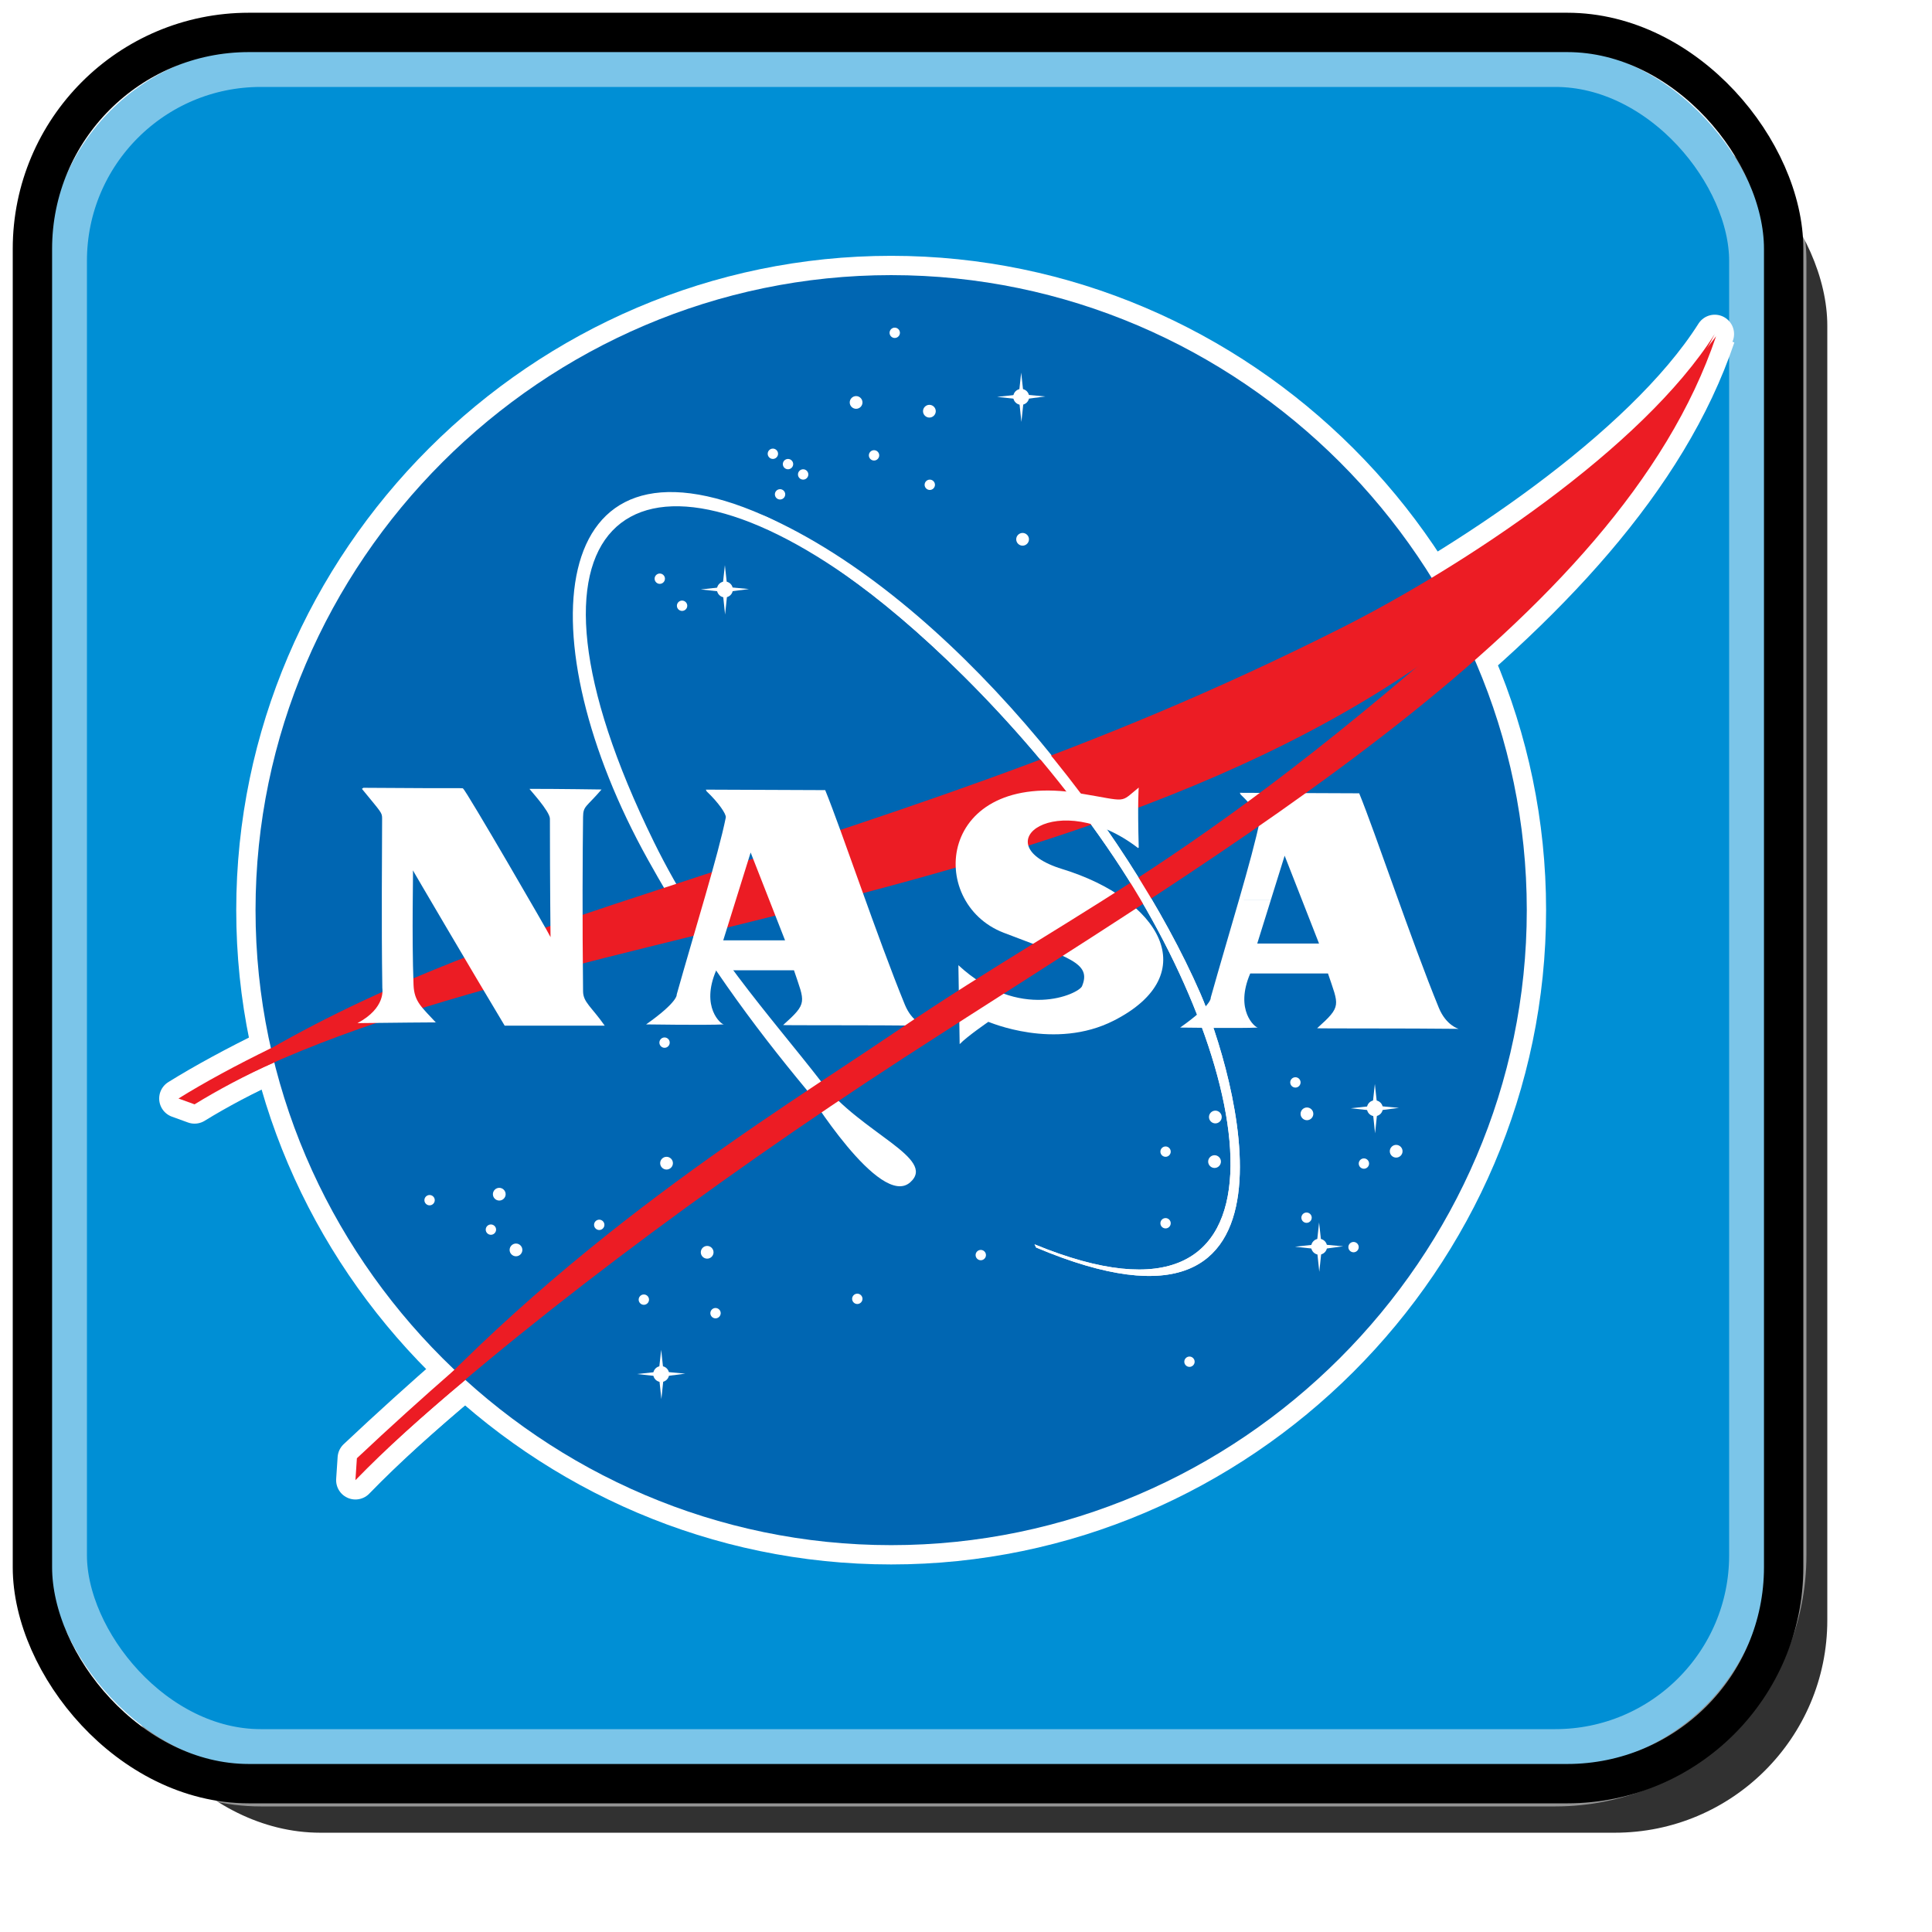 <!-- Created with Inkscape (http://www.inkscape.org/) --><svg xmlns:svg="http://www.w3.org/2000/svg" width="100" id="svg2" height="100" xmlns="http://www.w3.org/2000/svg" version="1.0">
  <defs id="defs5">
    <filter x="-0.105" width="1.21" id="filter3256" height="1.21" y="-0.105" color-interpolation-filters="sRGB">
      <feGaussianBlur stdDeviation="3.896" id="feGaussianBlur3258"/>
    </filter>
    <filter color-interpolation-filters="sRGB" id="filter3818">
      <feGaussianBlur stdDeviation="1.586" id="feGaussianBlur3820"/>
    </filter>
  </defs>
  <rect x="5.581" y="5.861" width="89" style="opacity:0.897;fill:#000000;fill-opacity:1;stroke:none;filter:url(#filter3256)" rx="11" id="rect2384" ry="11" height="89"/>
  <g id="g4770" transform="translate(112.546,-3.42)">
    <rect x="-110.046" y="5.92" width="89" style="fill:#008fd5;fill-opacity:1;stroke:#ffffff;stroke-width:4;stroke-linecap:square;stroke-linejoin:miter;stroke-miterlimit:4;stroke-opacity:0.482;stroke-dasharray:none" rx="11" id="rect2962" ry="11" height="89"/>
    <g style="stroke:#ffffff;stroke-width:7.161;stroke-linejoin:round;stroke-miterlimit:4;stroke-opacity:1;stroke-dasharray:none" id="g4246" transform="matrix(0.279,0,0,0.279,-105.261,15.295)">
      <g style="stroke:#ffffff;stroke-width:7.161;stroke-linejoin:round;stroke-miterlimit:4;stroke-opacity:1;stroke-dasharray:none" id="g4248">
        <g style="stroke:#ffffff;stroke-width:7.161;stroke-linejoin:round;stroke-miterlimit:4;stroke-opacity:1;stroke-dasharray:none" id="g4250">
          <path style="fill:#0066b2;stroke:#ffffff;stroke-width:7.161;stroke-linejoin:round;stroke-miterlimit:4;stroke-opacity:1;stroke-dasharray:none" id="path4252" d="m 257.137,126.283 c 0,64.623 -53.235,117.808 -117.92,117.808 -64.685,0 -117.921,-53.185 -117.921,-117.808 0,-64.62 53.236,-117.805 117.921,-117.805 64.683,0 117.92,53.186 117.92,117.805"/>
          <path style="fill:#ffffff;stroke:#ffffff;stroke-width:7.161;stroke-linejoin:round;stroke-miterlimit:4;stroke-opacity:1;stroke-dasharray:none" id="path4254" d="m 165.816,188.285 c 50.239,20.67 41.672,-31.59 14.776,-71.745 C 165.377,93.817 145.529,74.892 133.01,65.757 91.338,35.346 65.922,53.945 95.18,113.587 c 9.477,19.32 21.65,32.357 31.162,44.649 7.258,9.381 21.403,14.081 16.421,18.533 -5.616,5.024 -19.211,-17.123 -19.211,-17.123 C 113.505,147.54 103.936,134.614 94.073,116.889 71.536,76.385 74.788,35.049 115.574,53.061 c 34.614,15.286 67.677,58.164 80.974,88.612 6.164,14.114 22.759,69.64 -30.435,47.204"/>
          <path style="fill:#ec1c24;stroke:#ffffff;stroke-width:7.161;stroke-linejoin:round;stroke-miterlimit:4;stroke-opacity:1;stroke-dasharray:none" id="path4256" d="m 9.148,161.208 c 22.167,-14.763 43.177,-24.296 78.939,-36.105 50.247,-16.594 88.072,-27.754 134.472,-51.079 22.595,-11.358 55.989,-33.35 69.451,-54.622 -3.854,7.88 -15.565,23.626 -20.983,30.411 C 208.074,128.645 73.968,124.178 10.031,162.03"/>
          <path style="fill:#ffffff;stroke:#ffffff;stroke-width:7.161;stroke-linejoin:round;stroke-miterlimit:4;stroke-opacity:1;stroke-dasharray:none" id="path4258" d="m 41.3,103.588 c 20.188,0.158 18.296,-0.04 18.532,0.197 0.356,0 16.195,27.28 16.195,27.515 0,0.12 -0.119,-9.691 -0.119,-21.965 0,-1.417 -3.899,-5.55 -3.781,-5.55 5.792,0 13.358,0.118 13.358,0.118 -2.835,3.307 -3.402,3.034 -3.427,5.08 -0.082,6.573 -0.155,18.718 0,32.36 0.021,2.042 1.535,2.836 4.018,6.375 l -18.56,0 C 61.486,137.68 50.44,118.85 50.492,118.902 c 0.086,0.088 -0.238,11.811 0.117,21.261 0.119,3.12 1.538,4.133 4.139,6.966 0,0 2.995,-0.08 -14.542,0.118 5.32,-2.835 4.614,-6.378 4.611,-6.495 -0.192,-13.051 -0.039,-24.211 -0.039,-31.416 0,-1.181 -0.08,-1.062 -3.744,-5.55"/>
          <path style="fill:#ffffff;stroke:#ffffff;stroke-width:7.161;stroke-linejoin:round;stroke-miterlimit:4;stroke-opacity:1;stroke-dasharray:none" id="path4260" d="m 104.694,123.742 c 1.7,-5.912 3.156,-11.198 3.843,-14.643 0.121,-0.592 -1.299,-2.716 -3.544,-4.843 l -0.16,-0.326 c 10.832,0.033 22.146,0.091 22.146,0.091 2.956,7.204 9.694,27.399 14.777,39.801 1.345,3.279 3.664,3.896 3.664,3.896 -9.222,-0.118 -26.334,-0.042 -26.242,-0.118 4.609,-4.13 4.018,-4.13 2.008,-10.157 l -14.422,0 c -2.957,6.853 0.92,10.068 1.417,10.04 -3.283,0.17 -14.422,0 -14.422,0 6.029,-4.251 5.675,-5.552 5.675,-5.552 1.658,-5.892 3.579,-12.344 5.26,-18.189 l 5.913,0.002 c -1.271,4.072 -2.543,8.147 -2.543,8.147 l 11.469,0 -6.384,-16.298 c 0,0 -1.272,4.075 -2.542,8.149 l -5.913,0"/>
          <path style="fill:#ffffff;stroke:#ffffff;stroke-width:7.161;stroke-linejoin:round;stroke-miterlimit:4;stroke-opacity:1;stroke-dasharray:none" id="path4262" d="m 203.759,124.333 c 1.701,-5.911 3.156,-11.197 3.846,-14.643 0.117,-0.591 -1.297,-2.718 -3.544,-4.843 l -0.159,-0.329 c 10.833,0.034 22.145,0.093 22.145,0.093 2.956,7.204 9.692,27.396 14.776,39.8 1.348,3.281 3.668,3.897 3.668,3.897 -9.221,-0.115 -26.334,-0.039 -26.244,-0.119 4.61,-4.134 4.018,-4.134 2.008,-10.155 l -14.423,0 c -2.954,6.853 0.922,10.063 1.418,10.037 -3.28,0.169 -14.422,0 -14.422,0 6.029,-4.25 5.675,-5.549 5.675,-5.549 1.655,-5.892 3.576,-12.346 5.256,-18.189 l 5.914,0.002 c -1.27,4.07 -2.541,8.147 -2.541,8.147 l 11.465,0 -6.381,-16.297 c 0,0 -1.271,4.072 -2.544,8.148 l -5.913,0"/>
          <path style="fill:#ffffff;stroke:#ffffff;stroke-width:7.161;stroke-linejoin:round;stroke-miterlimit:4;stroke-opacity:1;stroke-dasharray:none" id="path4264" d="m 185.145,114.651 c -0.237,-8.387 0,-11.103 0,-11.103 -3.662,2.953 -1.816,2.578 -10.994,1.062 -26.482,-4.37 -28.491,20.312 -14.067,25.865 12.083,4.649 16.356,5.561 14.54,9.919 -0.59,1.418 -11.585,6.614 -22.935,-3.895 l 0.235,14.643 c 1.418,-1.461 5.322,-4.135 5.322,-4.135 0.119,0 12.298,5.368 23.288,-0.235 16.906,-8.624 8.469,-22.573 -9.575,-28.109 -15.014,-4.605 -0.829,-15.353 14.069,-3.896"/>
          <path style="fill:#ec1c24;stroke:#ffffff;stroke-width:7.161;stroke-linejoin:round;stroke-miterlimit:4;stroke-opacity:1;stroke-dasharray:none" id="path4266" d="m 292.25,19.824 c -17.971,53.313 -89.964,94.476 -150.565,133.784 -36.563,23.713 -72.859,51.011 -97.848,74.238 -6.589,6.126 1.346,-2.287 -1.18,0.296 34.872,-40.154 74.986,-64.067 97.15,-79.126 37.493,-25.468 58.813,-31.885 123.484,-91.463"/>
          <path style="fill:#ffffff;stroke:#ffffff;stroke-width:7.161;stroke-linejoin:round;stroke-miterlimit:4;stroke-opacity:1;stroke-dasharray:none" id="path4268" d="m 165.816,188.285 c 50.239,20.67 41.672,-31.59 14.776,-71.745 C 165.377,93.817 146.604,75.795 133.01,65.757 117.13,54.033 115.574,53.062 115.574,53.062 c 35.464,16.828 67.677,58.164 80.974,88.612 6.164,14.114 22.759,69.64 -30.435,47.204"/>
          <path style="fill:#ffffff;stroke:#ffffff;stroke-width:7.161;stroke-linejoin:round;stroke-miterlimit:4;stroke-opacity:1;stroke-dasharray:none" id="path4270" d="m 140.843,19.181 c 0,0.524 -0.435,0.958 -0.963,0.958 -0.528,0 -0.958,-0.434 -0.958,-0.958 0,-0.527 0.431,-0.96 0.958,-0.96 0.528,0 0.963,0.434 0.963,0.96"/>
          <path style="fill:#ffffff;stroke:#ffffff;stroke-width:7.161;stroke-linejoin:round;stroke-miterlimit:4;stroke-opacity:1;stroke-dasharray:none" id="path4272" d="m 147.491,33.721 c 0,0.648 -0.534,1.183 -1.183,1.183 -0.647,0 -1.182,-0.535 -1.182,-1.183 0,-0.647 0.534,-1.18 1.182,-1.18 0.649,0.001 1.183,0.533 1.183,1.18"/>
          <path style="fill:#ffffff;stroke:#ffffff;stroke-width:7.161;stroke-linejoin:round;stroke-miterlimit:4;stroke-opacity:1;stroke-dasharray:none" id="path4274" d="m 164.782,57.489 c 0,0.647 -0.537,1.181 -1.185,1.181 -0.646,0 -1.181,-0.534 -1.181,-1.181 0,-0.648 0.534,-1.181 1.181,-1.181 0.648,10e-4 1.185,0.533 1.185,1.181"/>
          <path style="fill:#ffffff;stroke:#ffffff;stroke-width:7.161;stroke-linejoin:round;stroke-miterlimit:4;stroke-opacity:1;stroke-dasharray:none" id="path4276" d="m 137.001,41.914 c 0,0.528 -0.435,0.961 -0.962,0.961 -0.527,0 -0.96,-0.434 -0.96,-0.961 0,-0.526 0.434,-0.958 0.96,-0.958 0.527,0 0.962,0.432 0.962,0.958"/>
          <path style="fill:#ffffff;stroke:#ffffff;stroke-width:7.161;stroke-linejoin:round;stroke-miterlimit:4;stroke-opacity:1;stroke-dasharray:none" id="path4278" d="m 147.342,47.377 c 0,0.526 -0.433,0.959 -0.958,0.959 -0.527,0 -0.961,-0.433 -0.961,-0.959 0,-0.526 0.434,-0.96 0.961,-0.96 0.526,0 0.958,0.434 0.958,0.96"/>
          <path style="fill:#ffffff;stroke:#ffffff;stroke-width:7.161;stroke-linejoin:round;stroke-miterlimit:4;stroke-opacity:1;stroke-dasharray:none" id="path4280" d="m 133.896,32.098 c 0,0.647 -0.533,1.18 -1.183,1.18 -0.647,0 -1.183,-0.533 -1.183,-1.18 0,-0.647 0.535,-1.18 1.183,-1.18 0.65,0 1.183,0.533 1.183,1.18"/>
          <path style="fill:#ffffff;stroke:#ffffff;stroke-width:7.161;stroke-linejoin:round;stroke-miterlimit:4;stroke-opacity:1;stroke-dasharray:none" id="path4282" d="m 118.233,41.62 c 0,0.525 -0.434,0.959 -0.961,0.959 -0.528,0 -0.961,-0.434 -0.961,-0.959 0,-0.526 0.434,-0.959 0.961,-0.959 0.526,0 0.961,0.434 0.961,0.959"/>
          <path style="fill:#ffffff;stroke:#ffffff;stroke-width:7.161;stroke-linejoin:round;stroke-miterlimit:4;stroke-opacity:1;stroke-dasharray:none" id="path4284" d="m 121.04,43.539 c 0,0.525 -0.434,0.958 -0.959,0.958 -0.528,0 -0.962,-0.432 -0.962,-0.958 0,-0.528 0.434,-0.959 0.962,-0.959 0.526,0 0.959,0.433 0.959,0.959"/>
          <path style="fill:#ffffff;stroke:#ffffff;stroke-width:7.161;stroke-linejoin:round;stroke-miterlimit:4;stroke-opacity:1;stroke-dasharray:none" id="path4286" d="m 123.849,45.458 c 0,0.527 -0.434,0.959 -0.961,0.959 -0.528,0 -0.96,-0.432 -0.96,-0.959 0,-0.528 0.433,-0.961 0.96,-0.961 0.526,0 0.961,0.435 0.961,0.961"/>
          <path style="fill:#ffffff;stroke:#ffffff;stroke-width:7.161;stroke-linejoin:round;stroke-miterlimit:4;stroke-opacity:1;stroke-dasharray:none" id="path4288" d="m 119.563,49.148 c 0,0.528 -0.434,0.959 -0.959,0.959 -0.528,0 -0.96,-0.432 -0.96,-0.959 0,-0.527 0.434,-0.959 0.96,-0.959 0.524,0 0.959,0.433 0.959,0.959"/>
          <path style="fill:#ffffff;stroke:#ffffff;stroke-width:7.161;stroke-linejoin:round;stroke-miterlimit:4;stroke-opacity:1;stroke-dasharray:none" id="path4290" d="m 97.25,64.796 c 0,0.525 -0.434,0.959 -0.96,0.959 -0.526,0 -0.959,-0.435 -0.959,-0.959 0,-0.526 0.434,-0.959 0.959,-0.959 0.526,0 0.96,0.434 0.96,0.959"/>
          <path style="fill:#ffffff;stroke:#ffffff;stroke-width:7.161;stroke-linejoin:round;stroke-miterlimit:4;stroke-opacity:1;stroke-dasharray:none" id="path4292" d="m 101.389,69.816 c 0,0.525 -0.434,0.958 -0.962,0.958 -0.528,0 -0.96,-0.434 -0.96,-0.958 0,-0.525 0.434,-0.96 0.96,-0.96 0.527,0 0.962,0.435 0.962,0.96"/>
          <path style="fill:#ffffff;stroke:#ffffff;stroke-width:7.161;stroke-linejoin:round;stroke-miterlimit:4;stroke-opacity:1;stroke-dasharray:none" id="path4294" d="m 98.135,150.863 c 0,0.525 -0.432,0.961 -0.958,0.961 -0.526,0 -0.958,-0.436 -0.958,-0.961 0,-0.526 0.432,-0.959 0.958,-0.959 0.526,0 0.958,0.433 0.958,0.959"/>
          <path style="fill:#ffffff;stroke:#ffffff;stroke-width:7.161;stroke-linejoin:round;stroke-miterlimit:4;stroke-opacity:1;stroke-dasharray:none" id="path4296" d="m 98.728,173.227 c 0,0.649 -0.535,1.182 -1.183,1.182 -0.649,0 -1.182,-0.532 -1.182,-1.182 0,-0.647 0.533,-1.181 1.182,-1.181 0.648,0 1.183,0.533 1.183,1.181"/>
          <path style="fill:#ffffff;stroke:#ffffff;stroke-width:7.161;stroke-linejoin:round;stroke-miterlimit:4;stroke-opacity:1;stroke-dasharray:none" id="path4298" d="m 86.018,184.669 c 0,0.525 -0.434,0.959 -0.959,0.959 -0.528,0 -0.961,-0.434 -0.961,-0.959 0,-0.525 0.434,-0.959 0.961,-0.959 0.525,-0.001 0.959,0.434 0.959,0.959"/>
          <path style="fill:#ffffff;stroke:#ffffff;stroke-width:7.161;stroke-linejoin:round;stroke-miterlimit:4;stroke-opacity:1;stroke-dasharray:none" id="path4300" d="m 70.797,189.321 c 0,0.645 -0.533,1.18 -1.18,1.18 -0.649,0 -1.184,-0.535 -1.184,-1.18 0,-0.649 0.535,-1.182 1.184,-1.182 0.648,10e-4 1.18,0.533 1.18,1.182"/>
          <path style="fill:#ffffff;stroke:#ffffff;stroke-width:7.161;stroke-linejoin:round;stroke-miterlimit:4;stroke-opacity:1;stroke-dasharray:none" id="path4302" d="m 67.696,178.984 c 0,0.647 -0.536,1.18 -1.183,1.18 -0.648,0 -1.182,-0.532 -1.182,-1.18 0,-0.645 0.534,-1.183 1.182,-1.183 0.647,0.001 1.183,0.539 1.183,1.183"/>
          <path style="fill:#ffffff;stroke:#ffffff;stroke-width:7.161;stroke-linejoin:round;stroke-miterlimit:4;stroke-opacity:1;stroke-dasharray:none" id="path4304" d="m 65.923,185.555 c 0,0.527 -0.434,0.96 -0.962,0.96 -0.525,0 -0.959,-0.433 -0.959,-0.96 0,-0.525 0.434,-0.958 0.959,-0.958 0.526,0 0.962,0.432 0.962,0.958"/>
          <path style="fill:#ffffff;stroke:#ffffff;stroke-width:7.161;stroke-linejoin:round;stroke-miterlimit:4;stroke-opacity:1;stroke-dasharray:none" id="path4306" d="m 54.545,180.093 c 0,0.526 -0.434,0.959 -0.961,0.959 -0.529,0 -0.96,-0.433 -0.96,-0.959 0,-0.526 0.432,-0.958 0.96,-0.958 0.527,0 0.961,0.43 0.961,0.958"/>
          <path style="fill:#ffffff;stroke:#ffffff;stroke-width:7.161;stroke-linejoin:round;stroke-miterlimit:4;stroke-opacity:1;stroke-dasharray:none" id="path4308" d="m 94.294,198.546 c 0,0.524 -0.434,0.958 -0.961,0.958 -0.526,0 -0.959,-0.434 -0.959,-0.958 0,-0.526 0.434,-0.96 0.959,-0.96 0.528,-0.001 0.961,0.434 0.961,0.96"/>
          <path style="fill:#ffffff;stroke:#ffffff;stroke-width:7.161;stroke-linejoin:round;stroke-miterlimit:4;stroke-opacity:1;stroke-dasharray:none" id="path4310" d="m 106.264,189.763 c 0,0.649 -0.534,1.179 -1.182,1.179 -0.649,0 -1.182,-0.529 -1.182,-1.179 0,-0.646 0.533,-1.183 1.182,-1.183 0.648,0 1.182,0.535 1.182,1.183"/>
          <path style="fill:#ffffff;stroke:#ffffff;stroke-width:7.161;stroke-linejoin:round;stroke-miterlimit:4;stroke-opacity:1;stroke-dasharray:none" id="path4312" d="m 107.593,201.054 c 0,0.528 -0.434,0.963 -0.961,0.963 -0.526,0 -0.959,-0.435 -0.959,-0.963 0,-0.524 0.434,-0.959 0.959,-0.959 0.527,0 0.961,0.434 0.961,0.959"/>
          <path style="fill:#ffffff;stroke:#ffffff;stroke-width:7.161;stroke-linejoin:round;stroke-miterlimit:4;stroke-opacity:1;stroke-dasharray:none" id="path4314" d="m 156.803,190.28 c 0,0.523 -0.435,0.957 -0.959,0.957 -0.529,0 -0.961,-0.433 -0.961,-0.957 0,-0.531 0.432,-0.959 0.961,-0.959 0.523,0 0.959,0.428 0.959,0.959"/>
          <path style="fill:#ffffff;stroke:#ffffff;stroke-width:7.161;stroke-linejoin:round;stroke-miterlimit:4;stroke-opacity:1;stroke-dasharray:none" id="path4316" d="m 133.896,198.399 c 0,0.523 -0.435,0.957 -0.96,0.957 -0.527,0 -0.962,-0.433 -0.962,-0.957 0,-0.526 0.435,-0.962 0.962,-0.962 0.526,0 0.96,0.435 0.96,0.962"/>
          <path style="fill:#ffffff;stroke:#ffffff;stroke-width:7.161;stroke-linejoin:round;stroke-miterlimit:4;stroke-opacity:1;stroke-dasharray:none" id="path4318" d="m 195.518,210.063 c 0,0.525 -0.433,0.958 -0.96,0.958 -0.525,0 -0.96,-0.433 -0.96,-0.958 0,-0.524 0.435,-0.96 0.96,-0.96 0.527,-0.001 0.96,0.435 0.96,0.96"/>
          <path style="fill:#ffffff;stroke:#ffffff;stroke-width:7.161;stroke-linejoin:round;stroke-miterlimit:4;stroke-opacity:1;stroke-dasharray:none" id="path4320" d="m 200.543,164.667 c 0,0.646 -0.534,1.18 -1.182,1.18 -0.649,0 -1.185,-0.533 -1.185,-1.18 0,-0.648 0.535,-1.185 1.185,-1.185 0.648,0 1.182,0.536 1.182,1.185"/>
          <path style="fill:#ffffff;stroke:#ffffff;stroke-width:7.161;stroke-linejoin:round;stroke-miterlimit:4;stroke-opacity:1;stroke-dasharray:none" id="path4322" d="m 191.081,171.088 c 0,0.529 -0.431,0.958 -0.955,0.958 -0.528,0 -0.961,-0.429 -0.961,-0.958 0,-0.526 0.432,-0.961 0.961,-0.961 0.523,-0.001 0.955,0.435 0.955,0.961"/>
          <path style="fill:#ffffff;stroke:#ffffff;stroke-width:7.161;stroke-linejoin:round;stroke-miterlimit:4;stroke-opacity:1;stroke-dasharray:none" id="path4324" d="m 200.396,172.933 c 0,0.649 -0.537,1.185 -1.184,1.185 -0.647,0 -1.186,-0.535 -1.186,-1.185 0,-0.647 0.538,-1.18 1.186,-1.18 0.647,-10e-4 1.184,0.531 1.184,1.18"/>
          <path style="fill:#ffffff;stroke:#ffffff;stroke-width:7.161;stroke-linejoin:round;stroke-miterlimit:4;stroke-opacity:1;stroke-dasharray:none" id="path4326" d="m 191.081,184.371 c 0,0.53 -0.431,0.961 -0.955,0.961 -0.528,0 -0.961,-0.431 -0.961,-0.961 0,-0.522 0.432,-0.958 0.961,-0.958 0.523,0 0.955,0.436 0.955,0.958"/>
          <path style="fill:#ffffff;stroke:#ffffff;stroke-width:7.161;stroke-linejoin:round;stroke-miterlimit:4;stroke-opacity:1;stroke-dasharray:none" id="path4328" d="m 215.17,158.245 c 0,0.525 -0.432,0.959 -0.958,0.959 -0.527,0 -0.962,-0.434 -0.962,-0.959 0,-0.529 0.435,-0.959 0.962,-0.959 0.526,0 0.958,0.43 0.958,0.959"/>
          <path style="fill:#ffffff;stroke:#ffffff;stroke-width:7.161;stroke-linejoin:round;stroke-miterlimit:4;stroke-opacity:1;stroke-dasharray:none" id="path4330" d="m 217.534,164.075 c 0,0.647 -0.532,1.183 -1.18,1.183 -0.649,0 -1.185,-0.535 -1.185,-1.183 0,-0.646 0.535,-1.18 1.185,-1.18 0.648,10e-4 1.18,0.533 1.18,1.18"/>
          <path style="fill:#ffffff;stroke:#ffffff;stroke-width:7.161;stroke-linejoin:round;stroke-miterlimit:4;stroke-opacity:1;stroke-dasharray:none" id="path4332" d="m 234.088,171.015 c 0,0.649 -0.537,1.179 -1.185,1.179 -0.648,0 -1.18,-0.529 -1.18,-1.179 0,-0.646 0.532,-1.181 1.18,-1.181 0.648,0 1.185,0.533 1.185,1.181"/>
          <path style="fill:#ffffff;stroke:#ffffff;stroke-width:7.161;stroke-linejoin:round;stroke-miterlimit:4;stroke-opacity:1;stroke-dasharray:none" id="path4334" d="m 217.24,183.341 c 0,0.526 -0.436,0.958 -0.962,0.958 -0.525,0 -0.96,-0.432 -0.96,-0.958 0,-0.527 0.435,-0.959 0.96,-0.959 0.527,0 0.962,0.431 0.962,0.959"/>
          <path style="fill:#ffffff;stroke:#ffffff;stroke-width:7.161;stroke-linejoin:round;stroke-miterlimit:4;stroke-opacity:1;stroke-dasharray:none" id="path4336" d="m 227.879,173.302 c 0,0.526 -0.435,0.959 -0.959,0.959 -0.527,0 -0.96,-0.433 -0.96,-0.959 0,-0.526 0.433,-0.959 0.96,-0.959 0.524,-10e-4 0.959,0.431 0.959,0.959"/>
          <path style="fill:#ffffff;stroke:#ffffff;stroke-width:7.161;stroke-linejoin:round;stroke-miterlimit:4;stroke-opacity:1;stroke-dasharray:none" id="path4338" d="m 225.959,188.801 c 0,0.529 -0.436,0.962 -0.961,0.962 -0.526,0 -0.962,-0.433 -0.962,-0.962 0,-0.523 0.436,-0.959 0.962,-0.959 0.525,0 0.961,0.435 0.961,0.959"/>
          <path style="fill:#ffffff;stroke:#ffffff;stroke-width:7.161;stroke-linejoin:round;stroke-miterlimit:4;stroke-opacity:1;stroke-dasharray:none" id="path4340" d="m 230.431,163.042 c 0,0.81 -0.669,1.476 -1.48,1.476 -0.813,0 -1.477,-0.666 -1.477,-1.476 0,-0.809 0.664,-1.476 1.477,-1.476 0.813,0 1.48,0.667 1.48,1.476"/>
          <polyline style="fill:#ffffff;stroke:#ffffff;stroke-width:7.161;stroke-linejoin:round;stroke-miterlimit:4;stroke-opacity:1;stroke-dasharray:none" id="polyline4342" points="228.951,158.537 228.508,162.599 224.481,163.042 228.546,163.482 228.99,167.692       229.431,163.482 233.423,162.97 229.394,162.599 228.951,158.537     "/>
          <path style="fill:#ffffff;stroke:#ffffff;stroke-width:7.161;stroke-linejoin:round;stroke-miterlimit:4;stroke-opacity:1;stroke-dasharray:none" id="path4344" d="m 220.086,188.729 c 0,0.809 -0.669,1.475 -1.48,1.475 -0.809,0 -1.477,-0.666 -1.477,-1.475 0,-0.812 0.668,-1.479 1.477,-1.479 0.811,0 1.48,0.667 1.48,1.479"/>
          <polyline style="fill:#ffffff;stroke:#ffffff;stroke-width:7.161;stroke-linejoin:round;stroke-miterlimit:4;stroke-opacity:1;stroke-dasharray:none" id="polyline4346" points="218.605,184.226 218.166,188.285 214.139,188.729 218.198,189.173 218.642,193.378       219.088,189.173 223.079,188.654 219.05,188.285 218.605,184.226     "/>
          <path style="fill:#ffffff;stroke:#ffffff;stroke-width:7.161;stroke-linejoin:round;stroke-miterlimit:4;stroke-opacity:1;stroke-dasharray:none" id="path4348" d="m 109.849,66.79 c 0,0.81 -0.669,1.476 -1.481,1.476 -0.81,0 -1.478,-0.667 -1.478,-1.476 0,-0.809 0.668,-1.476 1.478,-1.476 0.812,-10e-4 1.481,0.666 1.481,1.476"/>
          <polyline style="fill:#ffffff;stroke:#ffffff;stroke-width:7.161;stroke-linejoin:round;stroke-miterlimit:4;stroke-opacity:1;stroke-dasharray:none" id="polyline4350" points="108.368,62.288 107.926,66.347 103.9,66.79 107.961,67.232 108.405,71.44 108.849,67.232       112.839,66.716 108.812,66.347 108.368,62.288     "/>
          <path style="fill:#ffffff;stroke:#ffffff;stroke-width:7.161;stroke-linejoin:round;stroke-miterlimit:4;stroke-opacity:1;stroke-dasharray:none" id="path4352" d="m 164.818,31.066 c 0,0.808 -0.669,1.476 -1.479,1.476 -0.807,0 -1.478,-0.668 -1.478,-1.476 0,-0.81 0.671,-1.478 1.478,-1.478 0.811,-0.001 1.479,0.668 1.479,1.478"/>
          <polyline style="fill:#ffffff;stroke:#ffffff;stroke-width:7.161;stroke-linejoin:round;stroke-miterlimit:4;stroke-opacity:1;stroke-dasharray:none" id="polyline4354" points="163.339,26.563 162.897,30.622 158.872,31.066 162.933,31.507 163.379,35.715 163.821,31.507       167.812,30.99 163.785,30.622 163.339,26.563     "/>
          <path style="fill:#ffffff;stroke:#ffffff;stroke-width:7.161;stroke-linejoin:round;stroke-miterlimit:4;stroke-opacity:1;stroke-dasharray:none" id="path4356" d="m 98.024,212.35 c 0,0.811 -0.665,1.477 -1.476,1.477 -0.812,0 -1.477,-0.666 -1.477,-1.477 0,-0.811 0.665,-1.478 1.477,-1.478 0.811,0 1.476,0.667 1.476,1.478"/>
          <polyline style="fill:#ffffff;stroke:#ffffff;stroke-width:7.161;stroke-linejoin:round;stroke-miterlimit:4;stroke-opacity:1;stroke-dasharray:none" id="polyline4358" points="96.548,207.848 96.104,211.907 92.078,212.35 96.141,212.791 96.585,217 97.027,212.791       101.019,212.276 96.99,211.907 96.548,207.848     "/>
          <path style="fill:#ec1c24;stroke:#ffffff;stroke-width:7.161;stroke-linejoin:round;stroke-miterlimit:4;stroke-opacity:1;stroke-dasharray:none" id="path4360" d="m 24.14,151.908 c -6.454,3.158 -12.235,6.278 -17.14,9.324 l 2.983,1.082 c 4.29,-2.639 9.441,-5.396 14.866,-7.824"/>
          <path style="fill:#ec1c24;stroke:#ffffff;stroke-width:7.161;stroke-linejoin:round;stroke-miterlimit:4;stroke-opacity:1;stroke-dasharray:none" id="path4362" d="m 58.212,211.564 c -5.898,5.148 -11.996,10.645 -18.113,16.406 l -0.271,4.069 C 45.429,226.27 52.306,220.04 60.247,213.43"/>
        </g>
      </g>
    </g>
    <g id="g3065" transform="matrix(0.279,0,0,0.279,-105.261,15.295)">
      <g id="g3067">
        <g id="g3069">
          <path style="fill:#0066b2" id="path3071" d="m 257.137,126.283 c 0,64.623 -53.235,117.808 -117.92,117.808 -64.685,0 -117.921,-53.185 -117.921,-117.808 0,-64.62 53.236,-117.805 117.921,-117.805 64.683,0 117.92,53.186 117.92,117.805"/>
          <path style="fill:#ffffff" id="path3073" d="m 165.816,188.285 c 50.239,20.67 41.672,-31.59 14.776,-71.745 C 165.377,93.817 145.529,74.892 133.01,65.757 91.338,35.346 65.922,53.945 95.18,113.587 c 9.477,19.32 21.65,32.357 31.162,44.649 7.258,9.381 21.403,14.081 16.421,18.533 -5.616,5.024 -19.211,-17.123 -19.211,-17.123 C 113.505,147.54 103.936,134.614 94.073,116.889 71.536,76.385 74.788,35.049 115.574,53.061 c 34.614,15.286 67.677,58.164 80.974,88.612 6.164,14.114 22.759,69.64 -30.435,47.204"/>
          <path style="fill:#ec1c24" id="path3075" d="m 9.148,161.208 c 22.167,-14.763 43.177,-24.296 78.939,-36.105 50.247,-16.594 88.072,-27.754 134.472,-51.079 22.595,-11.358 55.989,-33.35 69.451,-54.622 -3.854,7.88 -15.565,23.626 -20.983,30.411 C 208.074,128.645 73.968,124.178 10.031,162.03"/>
          <path style="fill:#ffffff" id="path3077" d="m 41.3,103.588 c 20.188,0.158 18.296,-0.04 18.532,0.197 0.356,0 16.195,27.28 16.195,27.515 0,0.12 -0.119,-9.691 -0.119,-21.965 0,-1.417 -3.899,-5.55 -3.781,-5.55 5.792,0 13.358,0.118 13.358,0.118 -2.835,3.307 -3.402,3.034 -3.427,5.08 -0.082,6.573 -0.155,18.718 0,32.36 0.021,2.042 1.535,2.836 4.018,6.375 l -18.56,0 C 61.486,137.68 50.44,118.85 50.492,118.902 c 0.086,0.088 -0.238,11.811 0.117,21.261 0.119,3.12 1.538,4.133 4.139,6.966 0,0 2.995,-0.08 -14.542,0.118 5.32,-2.835 4.614,-6.378 4.611,-6.495 -0.192,-13.051 -0.039,-24.211 -0.039,-31.416 0,-1.181 -0.08,-1.062 -3.744,-5.55"/>
          <path style="fill:#ffffff" id="path3079" d="m 104.694,123.742 c 1.7,-5.912 3.156,-11.198 3.843,-14.643 0.121,-0.592 -1.299,-2.716 -3.544,-4.843 l -0.16,-0.326 c 10.832,0.033 22.146,0.091 22.146,0.091 2.956,7.204 9.694,27.399 14.777,39.801 1.345,3.279 3.664,3.896 3.664,3.896 -9.222,-0.118 -26.334,-0.042 -26.242,-0.118 4.609,-4.13 4.018,-4.13 2.008,-10.157 l -14.422,0 c -2.957,6.853 0.92,10.068 1.417,10.04 -3.283,0.17 -14.422,0 -14.422,0 6.029,-4.251 5.675,-5.552 5.675,-5.552 1.658,-5.892 3.579,-12.344 5.26,-18.189 l 5.913,0.002 c -1.271,4.072 -2.543,8.147 -2.543,8.147 l 11.469,0 -6.384,-16.298 c 0,0 -1.272,4.075 -2.542,8.149 l -5.913,0"/>
          <path style="fill:#ffffff" id="path3081" d="m 203.759,124.333 c 1.701,-5.911 3.156,-11.197 3.846,-14.643 0.117,-0.591 -1.297,-2.718 -3.544,-4.843 l -0.159,-0.329 c 10.833,0.034 22.145,0.093 22.145,0.093 2.956,7.204 9.692,27.396 14.776,39.8 1.348,3.281 3.668,3.897 3.668,3.897 -9.221,-0.115 -26.334,-0.039 -26.244,-0.119 4.61,-4.134 4.018,-4.134 2.008,-10.155 l -14.423,0 c -2.954,6.853 0.922,10.063 1.418,10.037 -3.28,0.169 -14.422,0 -14.422,0 6.029,-4.25 5.675,-5.549 5.675,-5.549 1.655,-5.892 3.576,-12.346 5.256,-18.189 l 5.914,0.002 c -1.27,4.07 -2.541,8.147 -2.541,8.147 l 11.465,0 -6.381,-16.297 c 0,0 -1.271,4.072 -2.544,8.148 l -5.913,0"/>
          <path style="fill:#ffffff" id="path3083" d="m 185.145,114.651 c -0.237,-8.387 0,-11.103 0,-11.103 -3.662,2.953 -1.816,2.578 -10.994,1.062 -26.482,-4.37 -28.491,20.312 -14.067,25.865 12.083,4.649 16.356,5.561 14.54,9.919 -0.59,1.418 -11.585,6.614 -22.935,-3.895 l 0.235,14.643 c 1.418,-1.461 5.322,-4.135 5.322,-4.135 0.119,0 12.298,5.368 23.288,-0.235 16.906,-8.624 8.469,-22.573 -9.575,-28.109 -15.014,-4.605 -0.829,-15.353 14.069,-3.896"/>
          <path style="fill:#ec1c24" id="path3085" d="m 292.25,19.824 c -17.971,53.313 -89.964,94.476 -150.565,133.784 -36.563,23.713 -72.859,51.011 -97.848,74.238 -6.589,6.126 1.346,-2.287 -1.18,0.296 34.872,-40.154 74.986,-64.067 97.15,-79.126 37.493,-25.468 58.813,-31.885 123.484,-91.463"/>
          <path style="fill:#ffffff" id="path3087" d="m 165.816,188.285 c 50.239,20.67 41.672,-31.59 14.776,-71.745 C 165.377,93.817 146.604,75.795 133.01,65.757 117.13,54.033 115.574,53.062 115.574,53.062 c 35.464,16.828 67.677,58.164 80.974,88.612 6.164,14.114 22.759,69.64 -30.435,47.204"/>
          <path style="fill:#ffffff" id="path3089" d="m 140.843,19.181 c 0,0.524 -0.435,0.958 -0.963,0.958 -0.528,0 -0.958,-0.434 -0.958,-0.958 0,-0.527 0.431,-0.96 0.958,-0.96 0.528,0 0.963,0.434 0.963,0.96"/>
          <path style="fill:#ffffff" id="path3091" d="m 147.491,33.721 c 0,0.648 -0.534,1.183 -1.183,1.183 -0.647,0 -1.182,-0.535 -1.182,-1.183 0,-0.647 0.534,-1.18 1.182,-1.18 0.649,0.001 1.183,0.533 1.183,1.18"/>
          <path style="fill:#ffffff" id="path3093" d="m 164.782,57.489 c 0,0.647 -0.537,1.181 -1.185,1.181 -0.646,0 -1.181,-0.534 -1.181,-1.181 0,-0.648 0.534,-1.181 1.181,-1.181 0.648,10e-4 1.185,0.533 1.185,1.181"/>
          <path style="fill:#ffffff" id="path3095" d="m 137.001,41.914 c 0,0.528 -0.435,0.961 -0.962,0.961 -0.527,0 -0.96,-0.434 -0.96,-0.961 0,-0.526 0.434,-0.958 0.96,-0.958 0.527,0 0.962,0.432 0.962,0.958"/>
          <path style="fill:#ffffff" id="path3097" d="m 147.342,47.377 c 0,0.526 -0.433,0.959 -0.958,0.959 -0.527,0 -0.961,-0.433 -0.961,-0.959 0,-0.526 0.434,-0.96 0.961,-0.96 0.526,0 0.958,0.434 0.958,0.96"/>
          <path style="fill:#ffffff" id="path3099" d="m 133.896,32.098 c 0,0.647 -0.533,1.18 -1.183,1.18 -0.647,0 -1.183,-0.533 -1.183,-1.18 0,-0.647 0.535,-1.18 1.183,-1.18 0.65,0 1.183,0.533 1.183,1.18"/>
          <path style="fill:#ffffff" id="path3101" d="m 118.233,41.62 c 0,0.525 -0.434,0.959 -0.961,0.959 -0.528,0 -0.961,-0.434 -0.961,-0.959 0,-0.526 0.434,-0.959 0.961,-0.959 0.526,0 0.961,0.434 0.961,0.959"/>
          <path style="fill:#ffffff" id="path3103" d="m 121.04,43.539 c 0,0.525 -0.434,0.958 -0.959,0.958 -0.528,0 -0.962,-0.432 -0.962,-0.958 0,-0.528 0.434,-0.959 0.962,-0.959 0.526,0 0.959,0.433 0.959,0.959"/>
          <path style="fill:#ffffff" id="path3105" d="m 123.849,45.458 c 0,0.527 -0.434,0.959 -0.961,0.959 -0.528,0 -0.96,-0.432 -0.96,-0.959 0,-0.528 0.433,-0.961 0.96,-0.961 0.526,0 0.961,0.435 0.961,0.961"/>
          <path style="fill:#ffffff" id="path3107" d="m 119.563,49.148 c 0,0.528 -0.434,0.959 -0.959,0.959 -0.528,0 -0.96,-0.432 -0.96,-0.959 0,-0.527 0.434,-0.959 0.96,-0.959 0.524,0 0.959,0.433 0.959,0.959"/>
          <path style="fill:#ffffff" id="path3109" d="m 97.25,64.796 c 0,0.525 -0.434,0.959 -0.96,0.959 -0.526,0 -0.959,-0.435 -0.959,-0.959 0,-0.526 0.434,-0.959 0.959,-0.959 0.526,0 0.96,0.434 0.96,0.959"/>
          <path style="fill:#ffffff" id="path3111" d="m 101.389,69.816 c 0,0.525 -0.434,0.958 -0.962,0.958 -0.528,0 -0.96,-0.434 -0.96,-0.958 0,-0.525 0.434,-0.96 0.96,-0.96 0.527,0 0.962,0.435 0.962,0.96"/>
          <path style="fill:#ffffff" id="path3113" d="m 98.135,150.863 c 0,0.525 -0.432,0.961 -0.958,0.961 -0.526,0 -0.958,-0.436 -0.958,-0.961 0,-0.526 0.432,-0.959 0.958,-0.959 0.526,0 0.958,0.433 0.958,0.959"/>
          <path style="fill:#ffffff" id="path3115" d="m 98.728,173.227 c 0,0.649 -0.535,1.182 -1.183,1.182 -0.649,0 -1.182,-0.532 -1.182,-1.182 0,-0.647 0.533,-1.181 1.182,-1.181 0.648,0 1.183,0.533 1.183,1.181"/>
          <path style="fill:#ffffff" id="path3117" d="m 86.018,184.669 c 0,0.525 -0.434,0.959 -0.959,0.959 -0.528,0 -0.961,-0.434 -0.961,-0.959 0,-0.525 0.434,-0.959 0.961,-0.959 0.525,-0.001 0.959,0.434 0.959,0.959"/>
          <path style="fill:#ffffff" id="path3119" d="m 70.797,189.321 c 0,0.645 -0.533,1.18 -1.18,1.18 -0.649,0 -1.184,-0.535 -1.184,-1.18 0,-0.649 0.535,-1.182 1.184,-1.182 0.648,10e-4 1.18,0.533 1.18,1.182"/>
          <path style="fill:#ffffff" id="path3121" d="m 67.696,178.984 c 0,0.647 -0.536,1.18 -1.183,1.18 -0.648,0 -1.182,-0.532 -1.182,-1.18 0,-0.645 0.534,-1.183 1.182,-1.183 0.647,0.001 1.183,0.539 1.183,1.183"/>
          <path style="fill:#ffffff" id="path3123" d="m 65.923,185.555 c 0,0.527 -0.434,0.96 -0.962,0.96 -0.525,0 -0.959,-0.433 -0.959,-0.96 0,-0.525 0.434,-0.958 0.959,-0.958 0.526,0 0.962,0.432 0.962,0.958"/>
          <path style="fill:#ffffff" id="path3125" d="m 54.545,180.093 c 0,0.526 -0.434,0.959 -0.961,0.959 -0.529,0 -0.96,-0.433 -0.96,-0.959 0,-0.526 0.432,-0.958 0.96,-0.958 0.527,0 0.961,0.43 0.961,0.958"/>
          <path style="fill:#ffffff" id="path3127" d="m 94.294,198.546 c 0,0.524 -0.434,0.958 -0.961,0.958 -0.526,0 -0.959,-0.434 -0.959,-0.958 0,-0.526 0.434,-0.96 0.959,-0.96 0.528,-0.001 0.961,0.434 0.961,0.96"/>
          <path style="fill:#ffffff" id="path3129" d="m 106.264,189.763 c 0,0.649 -0.534,1.179 -1.182,1.179 -0.649,0 -1.182,-0.529 -1.182,-1.179 0,-0.646 0.533,-1.183 1.182,-1.183 0.648,0 1.182,0.535 1.182,1.183"/>
          <path style="fill:#ffffff" id="path3131" d="m 107.593,201.054 c 0,0.528 -0.434,0.963 -0.961,0.963 -0.526,0 -0.959,-0.435 -0.959,-0.963 0,-0.524 0.434,-0.959 0.959,-0.959 0.527,0 0.961,0.434 0.961,0.959"/>
          <path style="fill:#ffffff" id="path3133" d="m 156.803,190.28 c 0,0.523 -0.435,0.957 -0.959,0.957 -0.529,0 -0.961,-0.433 -0.961,-0.957 0,-0.531 0.432,-0.959 0.961,-0.959 0.523,0 0.959,0.428 0.959,0.959"/>
          <path style="fill:#ffffff" id="path3135" d="m 133.896,198.399 c 0,0.523 -0.435,0.957 -0.96,0.957 -0.527,0 -0.962,-0.433 -0.962,-0.957 0,-0.526 0.435,-0.962 0.962,-0.962 0.526,0 0.96,0.435 0.96,0.962"/>
          <path style="fill:#ffffff" id="path3137" d="m 195.518,210.063 c 0,0.525 -0.433,0.958 -0.96,0.958 -0.525,0 -0.96,-0.433 -0.96,-0.958 0,-0.524 0.435,-0.96 0.96,-0.96 0.527,-0.001 0.96,0.435 0.96,0.96"/>
          <path style="fill:#ffffff" id="path3139" d="m 200.543,164.667 c 0,0.646 -0.534,1.18 -1.182,1.18 -0.649,0 -1.185,-0.533 -1.185,-1.18 0,-0.648 0.535,-1.185 1.185,-1.185 0.648,0 1.182,0.536 1.182,1.185"/>
          <path style="fill:#ffffff" id="path3141" d="m 191.081,171.088 c 0,0.529 -0.431,0.958 -0.955,0.958 -0.528,0 -0.961,-0.429 -0.961,-0.958 0,-0.526 0.432,-0.961 0.961,-0.961 0.523,-0.001 0.955,0.435 0.955,0.961"/>
          <path style="fill:#ffffff" id="path3143" d="m 200.396,172.933 c 0,0.649 -0.537,1.185 -1.184,1.185 -0.647,0 -1.186,-0.535 -1.186,-1.185 0,-0.647 0.538,-1.18 1.186,-1.18 0.647,-10e-4 1.184,0.531 1.184,1.18"/>
          <path style="fill:#ffffff" id="path3145" d="m 191.081,184.371 c 0,0.53 -0.431,0.961 -0.955,0.961 -0.528,0 -0.961,-0.431 -0.961,-0.961 0,-0.522 0.432,-0.958 0.961,-0.958 0.523,0 0.955,0.436 0.955,0.958"/>
          <path style="fill:#ffffff" id="path3147" d="m 215.17,158.245 c 0,0.525 -0.432,0.959 -0.958,0.959 -0.527,0 -0.962,-0.434 -0.962,-0.959 0,-0.529 0.435,-0.959 0.962,-0.959 0.526,0 0.958,0.43 0.958,0.959"/>
          <path style="fill:#ffffff" id="path3149" d="m 217.534,164.075 c 0,0.647 -0.532,1.183 -1.18,1.183 -0.649,0 -1.185,-0.535 -1.185,-1.183 0,-0.646 0.535,-1.18 1.185,-1.18 0.648,10e-4 1.18,0.533 1.18,1.18"/>
          <path style="fill:#ffffff" id="path3151" d="m 234.088,171.015 c 0,0.649 -0.537,1.179 -1.185,1.179 -0.648,0 -1.18,-0.529 -1.18,-1.179 0,-0.646 0.532,-1.181 1.18,-1.181 0.648,0 1.185,0.533 1.185,1.181"/>
          <path style="fill:#ffffff" id="path3153" d="m 217.24,183.341 c 0,0.526 -0.436,0.958 -0.962,0.958 -0.525,0 -0.96,-0.432 -0.96,-0.958 0,-0.527 0.435,-0.959 0.96,-0.959 0.527,0 0.962,0.431 0.962,0.959"/>
          <path style="fill:#ffffff" id="path3155" d="m 227.879,173.302 c 0,0.526 -0.435,0.959 -0.959,0.959 -0.527,0 -0.96,-0.433 -0.96,-0.959 0,-0.526 0.433,-0.959 0.96,-0.959 0.524,-10e-4 0.959,0.431 0.959,0.959"/>
          <path style="fill:#ffffff" id="path3157" d="m 225.959,188.801 c 0,0.529 -0.436,0.962 -0.961,0.962 -0.526,0 -0.962,-0.433 -0.962,-0.962 0,-0.523 0.436,-0.959 0.962,-0.959 0.525,0 0.961,0.435 0.961,0.959"/>
          <path style="fill:#ffffff" id="path3159" d="m 230.431,163.042 c 0,0.81 -0.669,1.476 -1.48,1.476 -0.813,0 -1.477,-0.666 -1.477,-1.476 0,-0.809 0.664,-1.476 1.477,-1.476 0.813,0 1.48,0.667 1.48,1.476"/>
          <polyline style="fill:#ffffff" points="228.951,158.537 228.508,162.599 224.481,163.042 228.546,163.482 228.99,167.692       229.431,163.482 233.423,162.97 229.394,162.599 228.951,158.537     " id="polyline3161"/>
          <path style="fill:#ffffff" id="path3163" d="m 220.086,188.729 c 0,0.809 -0.669,1.475 -1.48,1.475 -0.809,0 -1.477,-0.666 -1.477,-1.475 0,-0.812 0.668,-1.479 1.477,-1.479 0.811,0 1.48,0.667 1.48,1.479"/>
          <polyline style="fill:#ffffff" points="218.605,184.226 218.166,188.285 214.139,188.729 218.198,189.173 218.642,193.378       219.088,189.173 223.079,188.654 219.05,188.285 218.605,184.226     " id="polyline3165"/>
          <path style="fill:#ffffff" id="path3167" d="m 109.849,66.79 c 0,0.81 -0.669,1.476 -1.481,1.476 -0.81,0 -1.478,-0.667 -1.478,-1.476 0,-0.809 0.668,-1.476 1.478,-1.476 0.812,-10e-4 1.481,0.666 1.481,1.476"/>
          <polyline style="fill:#ffffff" points="108.368,62.288 107.926,66.347 103.9,66.79 107.961,67.232 108.405,71.44 108.849,67.232       112.839,66.716 108.812,66.347 108.368,62.288     " id="polyline3169"/>
          <path style="fill:#ffffff" id="path3171" d="m 164.818,31.066 c 0,0.808 -0.669,1.476 -1.479,1.476 -0.807,0 -1.478,-0.668 -1.478,-1.476 0,-0.81 0.671,-1.478 1.478,-1.478 0.811,-0.001 1.479,0.668 1.479,1.478"/>
          <polyline style="fill:#ffffff" points="163.339,26.563 162.897,30.622 158.872,31.066 162.933,31.507 163.379,35.715 163.821,31.507       167.812,30.99 163.785,30.622 163.339,26.563     " id="polyline3173"/>
          <path style="fill:#ffffff" id="path3175" d="m 98.024,212.35 c 0,0.811 -0.665,1.477 -1.476,1.477 -0.812,0 -1.477,-0.666 -1.477,-1.477 0,-0.811 0.665,-1.478 1.477,-1.478 0.811,0 1.476,0.667 1.476,1.478"/>
          <polyline style="fill:#ffffff" points="96.548,207.848 96.104,211.907 92.078,212.35 96.141,212.791 96.585,217 97.027,212.791       101.019,212.276 96.99,211.907 96.548,207.848     " id="polyline3177"/>
          <path style="fill:#ec1c24" id="path3179" d="m 24.14,151.908 c -6.454,3.158 -12.235,6.278 -17.14,9.324 l 2.983,1.082 c 4.29,-2.639 9.441,-5.396 14.866,-7.824"/>
          <path style="fill:#ec1c24" id="path3181" d="m 58.212,211.564 c -5.898,5.148 -11.996,10.645 -18.113,16.406 l -0.271,4.069 C 45.429,226.27 52.306,220.04 60.247,213.43"/>
        </g>
      </g>
    </g>
  </g>
  <g style="fill:#000000;fill-opacity:1;stroke:none;filter:url(#filter3818)" id="g3815"/>
  <rect x="1.678" y="1.678" width="90.644" style="fill:none;stroke:#000000;stroke-width:2.037;stroke-linecap:square;stroke-linejoin:miter;stroke-miterlimit:4;stroke-opacity:1;stroke-dasharray:none" rx="11.203" id="rect3606" ry="11.203" height="90.644"/>
</svg>